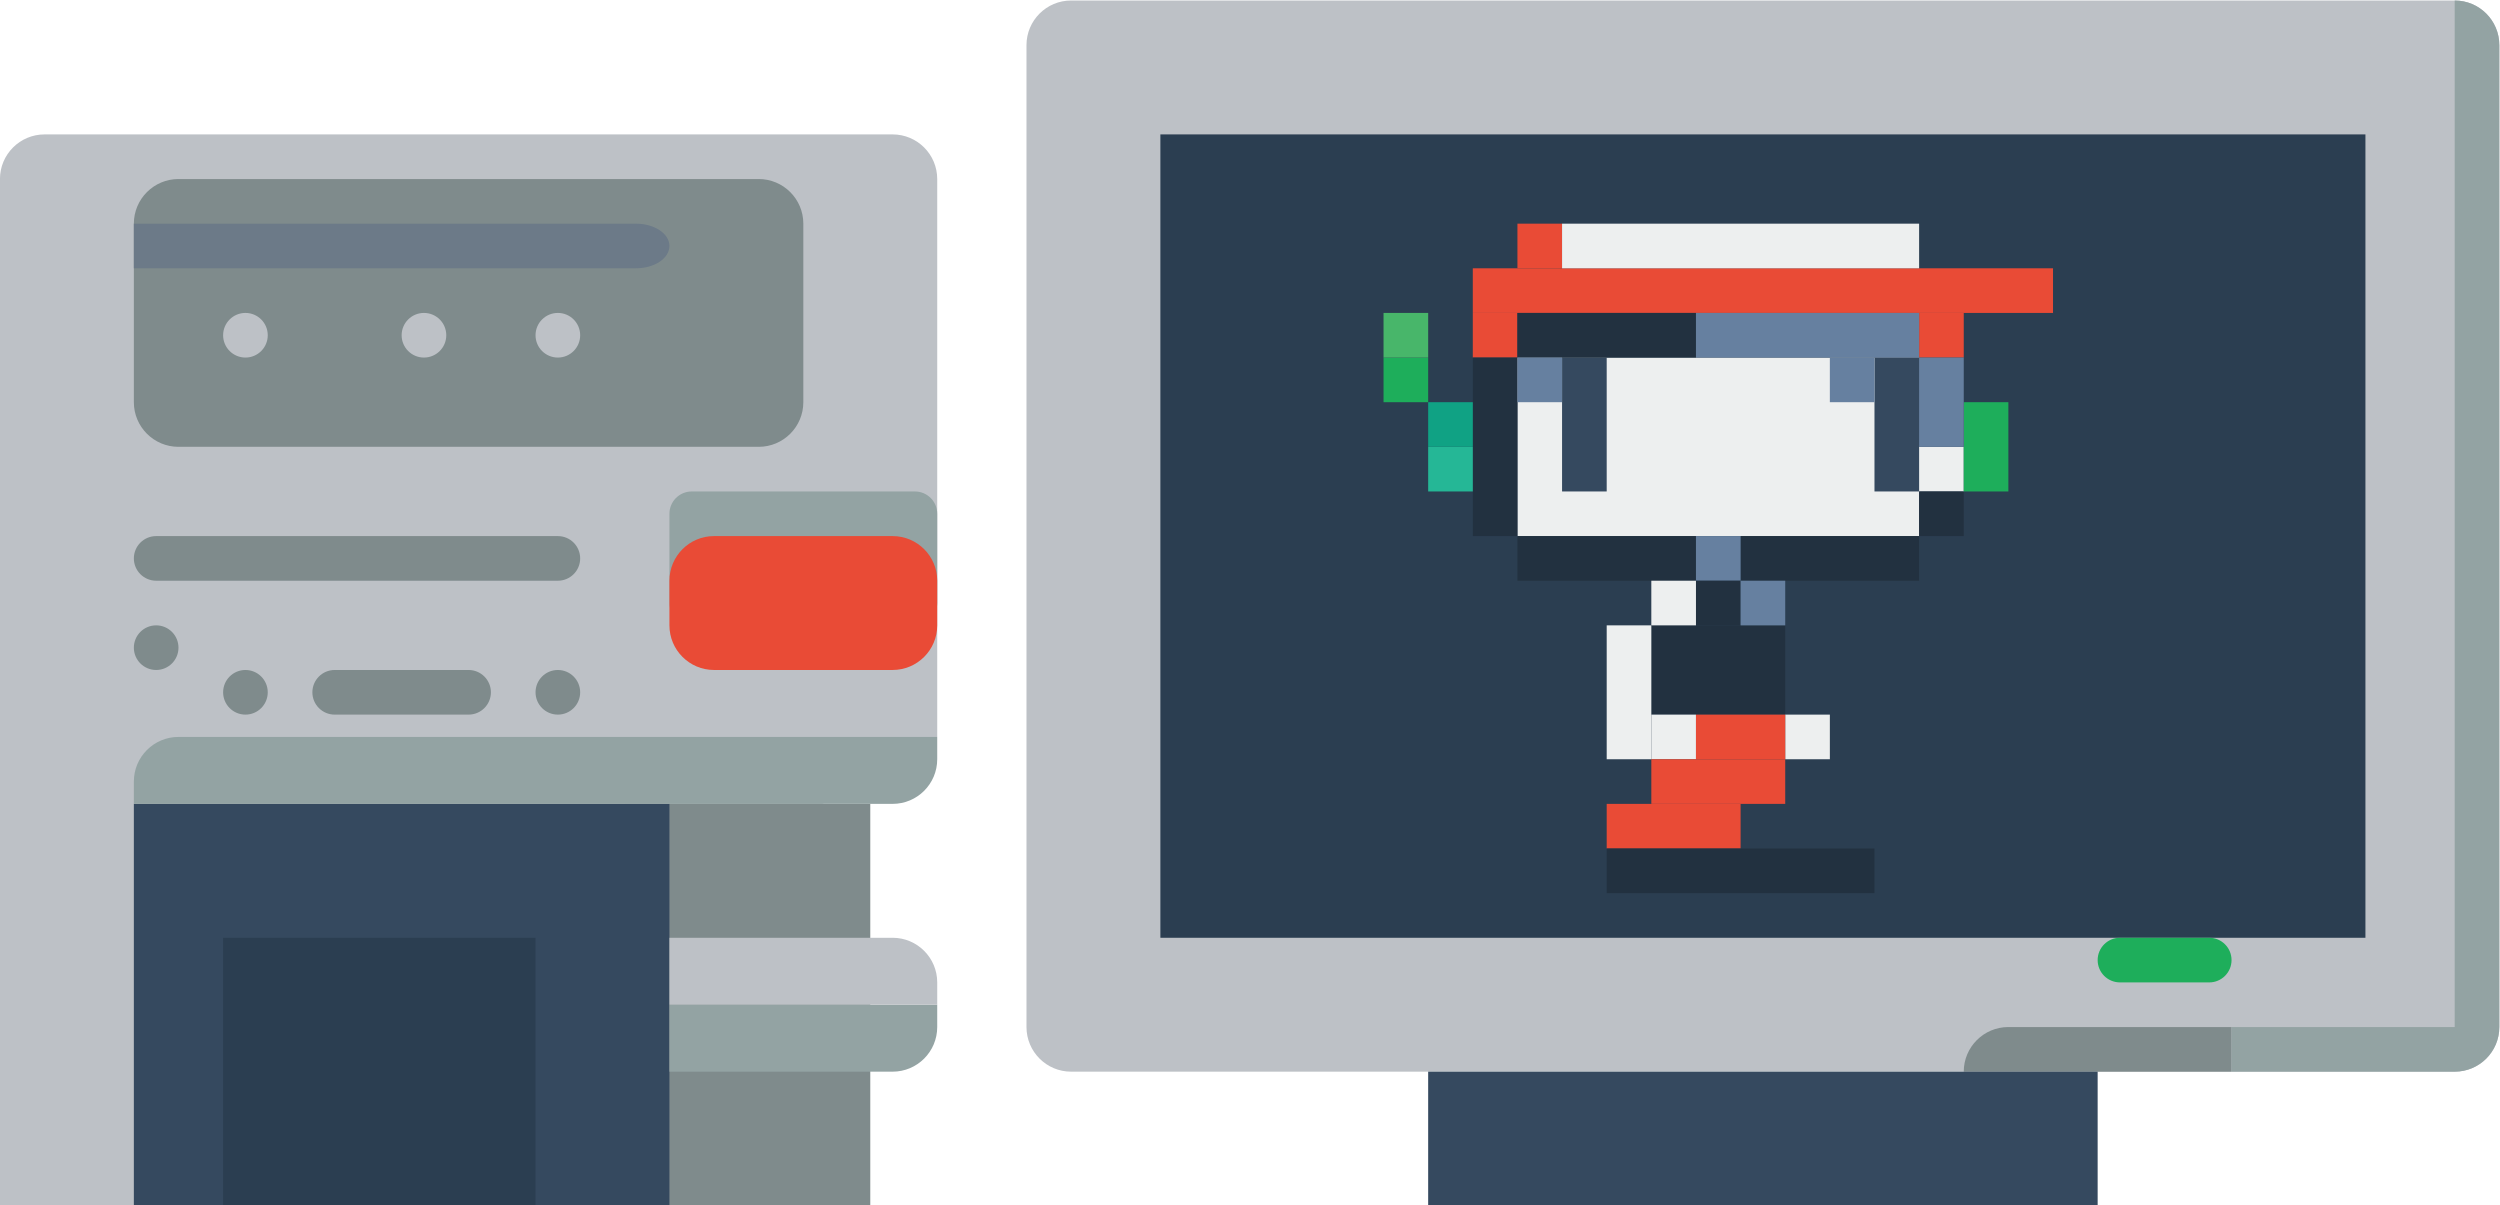 <svg height="144" viewBox="0 0 298.667 144" width="298.667" xmlns="http://www.w3.org/2000/svg" xmlns:xlink="http://www.w3.org/1999/xlink"><clipPath id="a"><path d="m0 256h256v-256h-256z"/></clipPath><g clip-path="url(#a)" transform="matrix(1.333 0 0 -1.333 -21.333 245.333)"><path d="m0 0v-88c0-2.209 1.791-4 4-4h124c2.209 0 4 1.791 4 4v88c0 2.209-1.791 4-4 4h-124c-2.209 0-4-1.791-4-4" fill="#bdc1c6" transform="translate(108 180)"/><path d="m0 0h-76c-2.209 0-4-1.791-4-4v-92h12l72 42v50c0 2.209-1.791 4-4 4" fill="#bdc1c6" transform="translate(96 172)"/><path d="m0 0c0 2.209-1.791 4-4 4h-52c-2.209 0-4-1.791-4-4v-16c0-2.209 1.791-4 4-4h52c2.209 0 4 1.791 4 4z" fill="#7f8b8c" transform="translate(88 164)"/><path d="m0 0v-4h36 9c1.657 0 3 .895 3 2s-1.343 2-3 2z" fill="#6c7a88" transform="translate(28 164)"/><g fill="#7f8b8c"><path d="m0 0h-36c-1.105 0-2 .895-2 2s.895 2 2 2h36c1.105 0 2-.895 2-2s-.895-2-2-2" transform="translate(66 132)"/><path d="m0 0c1.105 0 2 .895 2 2s-.895 2-2 2c-1.105 0-2-.895-2-2s.895-2 2-2" transform="translate(30 124)"/><path d="m0 0c1.105 0 2 .895 2 2s-.895 2-2 2c-1.105 0-2-.895-2-2s.895-2 2-2" transform="translate(38 120)"/><path d="m0 0c1.105 0 2 .895 2 2s-.895 2-2 2-2-.895-2-2 .895-2 2-2" transform="translate(66 120)"/><path d="m0 0h12c1.105 0 2 .895 2 2s-.895 2-2 2h-12c-1.105 0-2-.895-2-2s.895-2 2-2" transform="translate(46 120)"/></g><path d="m0 0h-20c-1.105 0-2 .895-2 2v8c0 1.105.895 2 2 2h20c1.105 0 2-.895 2-2v-8c0-1.105-.895-2-2-2" fill="#93a3a3" transform="translate(98 128)"/><path d="m0 0h-16c-2.209 0-4 1.791-4 4v4c0 2.209 1.791 4 4 4h16c2.209 0 4-1.791 4-4v-4c0-2.209-1.791-4-4-4" fill="#e94b36" transform="translate(96 124)"/><path d="m0 0c1.105 0 2 .895 2 2s-.895 2-2 2c-1.105 0-2-.895-2-2s.895-2 2-2" fill="#bdc1c6" transform="translate(38 152)"/><path d="m0 0c1.105 0 2 .895 2 2s-.895 2-2 2c-1.105 0-2-.895-2-2s.895-2 2-2" fill="#bdc1c6" transform="translate(54 152)"/><path d="m0 0c1.105 0 2 .895 2 2s-.895 2-2 2-2-.895-2-2 .895-2 2-2" fill="#bdc1c6" transform="translate(66 152)"/><path d="m94 76h-22v36h22z" fill="#7f8b8c"/><path d="m76 76h-48v36h48z" fill="#35495f"/><path d="m0 0h-68v2c0 2.209 1.791 4 4 4h68v-2c0-2.209-1.791-4-4-4" fill="#93a3a3" transform="translate(96 112)"/><path d="m64 76h-28v24h28z" fill="#2b3e51"/><path d="m0 0h-20v6h24v-2c0-2.209-1.791-4-4-4" fill="#93a3a3" transform="translate(96 88)"/><path d="m0 0h-24v6h20c2.209 0 4-1.791 4-4z" fill="#bdc1c6" transform="translate(100 94)"/><path d="m228 100h-108v72h108z" fill="#2b3e51"/><path d="m0 0h-8c-1.105 0-2 .895-2 2s.895 2 2 2h8c1.105 0 2-.895 2-2s-.895-2-2-2" fill="#1eae5b" transform="translate(214 96)"/><path d="m0 0h-24c0 2.209 1.791 4 4 4h20z" fill="#7f8b8c" transform="translate(216 88)"/><path d="m204 76h-60v12h60z" fill="#35495f"/><path d="m0 0v-92h-20v-4h20c2.209 0 4 1.791 4 4v88c0 2.209-1.791 4-4 4" fill="#93a3a3" transform="translate(236 184)"/><path d="m0 0h-4v8h-36v-16h36v4h4z" fill="#edefef" transform="translate(192 144)"/><path d="m200 156h-52v4h52z" fill="#e94b36"/><path d="m156 160h-4v4h4z" fill="#e94b36"/><path d="m152 156h-4v-4h4z" fill="#e94b36"/><path d="m192 152h-4v4h4z" fill="#e94b36"/><path d="m188 160h-32v4h32z" fill="#edefef"/><path d="m160 140h-4v12h4z" fill="#35495f"/><path d="m188 140h-4v12h4z" fill="#35495f"/><path d="m152 152h16v4h-16z" fill="#223140"/><path d="m152 136h-4v16h4z" fill="#223140"/><path d="m152 132h16v4h-16z" fill="#223140"/><path d="m192 136h-4v4h4z" fill="#223140"/><path d="m196 140h-4v8h4z" fill="#1eae5b"/><path d="m148 140h-4v4h4z" fill="#25b796"/><path d="m148 144h-4v4h4z" fill="#10a284"/><path d="m144 148h-4v4h4z" fill="#1eae5b"/><path d="m144 152h-4v4h4z" fill="#48b66a"/><path d="m172 132h16v4h-16z" fill="#223140"/><path d="m172 132h-4v4h4z" fill="#6680a0"/><path d="m176 120h-12v8h12z" fill="#223140"/><path d="m172 128h-4v4h4z" fill="#223140"/><path d="m168 128h-4v4h4z" fill="#edefef"/><path d="m164 116h-4v12h4z" fill="#edefef"/><path d="m164 116h4v4h-4z" fill="#edefef"/><path d="m172 128h4v4h-4z" fill="#6680a0"/><path d="m180 116h-4v4h4z" fill="#edefef"/><path d="m176 116h-8v4h8z" fill="#e94b36"/><path d="m176 112h-12v4h12z" fill="#e94b36"/><path d="m172 112h-12v-4h12z" fill="#e94b36"/><path d="m184 104h-24v4h24z" fill="#223140"/><path d="m188 152h-20v4h20z" fill="#6680a0"/><path d="m188 144h4v8h-4z" fill="#6680a0"/><path d="m156 148h-4v4h4z" fill="#6680a0"/><path d="m184 152h-4v-4h4z" fill="#6680a0"/></g></svg>